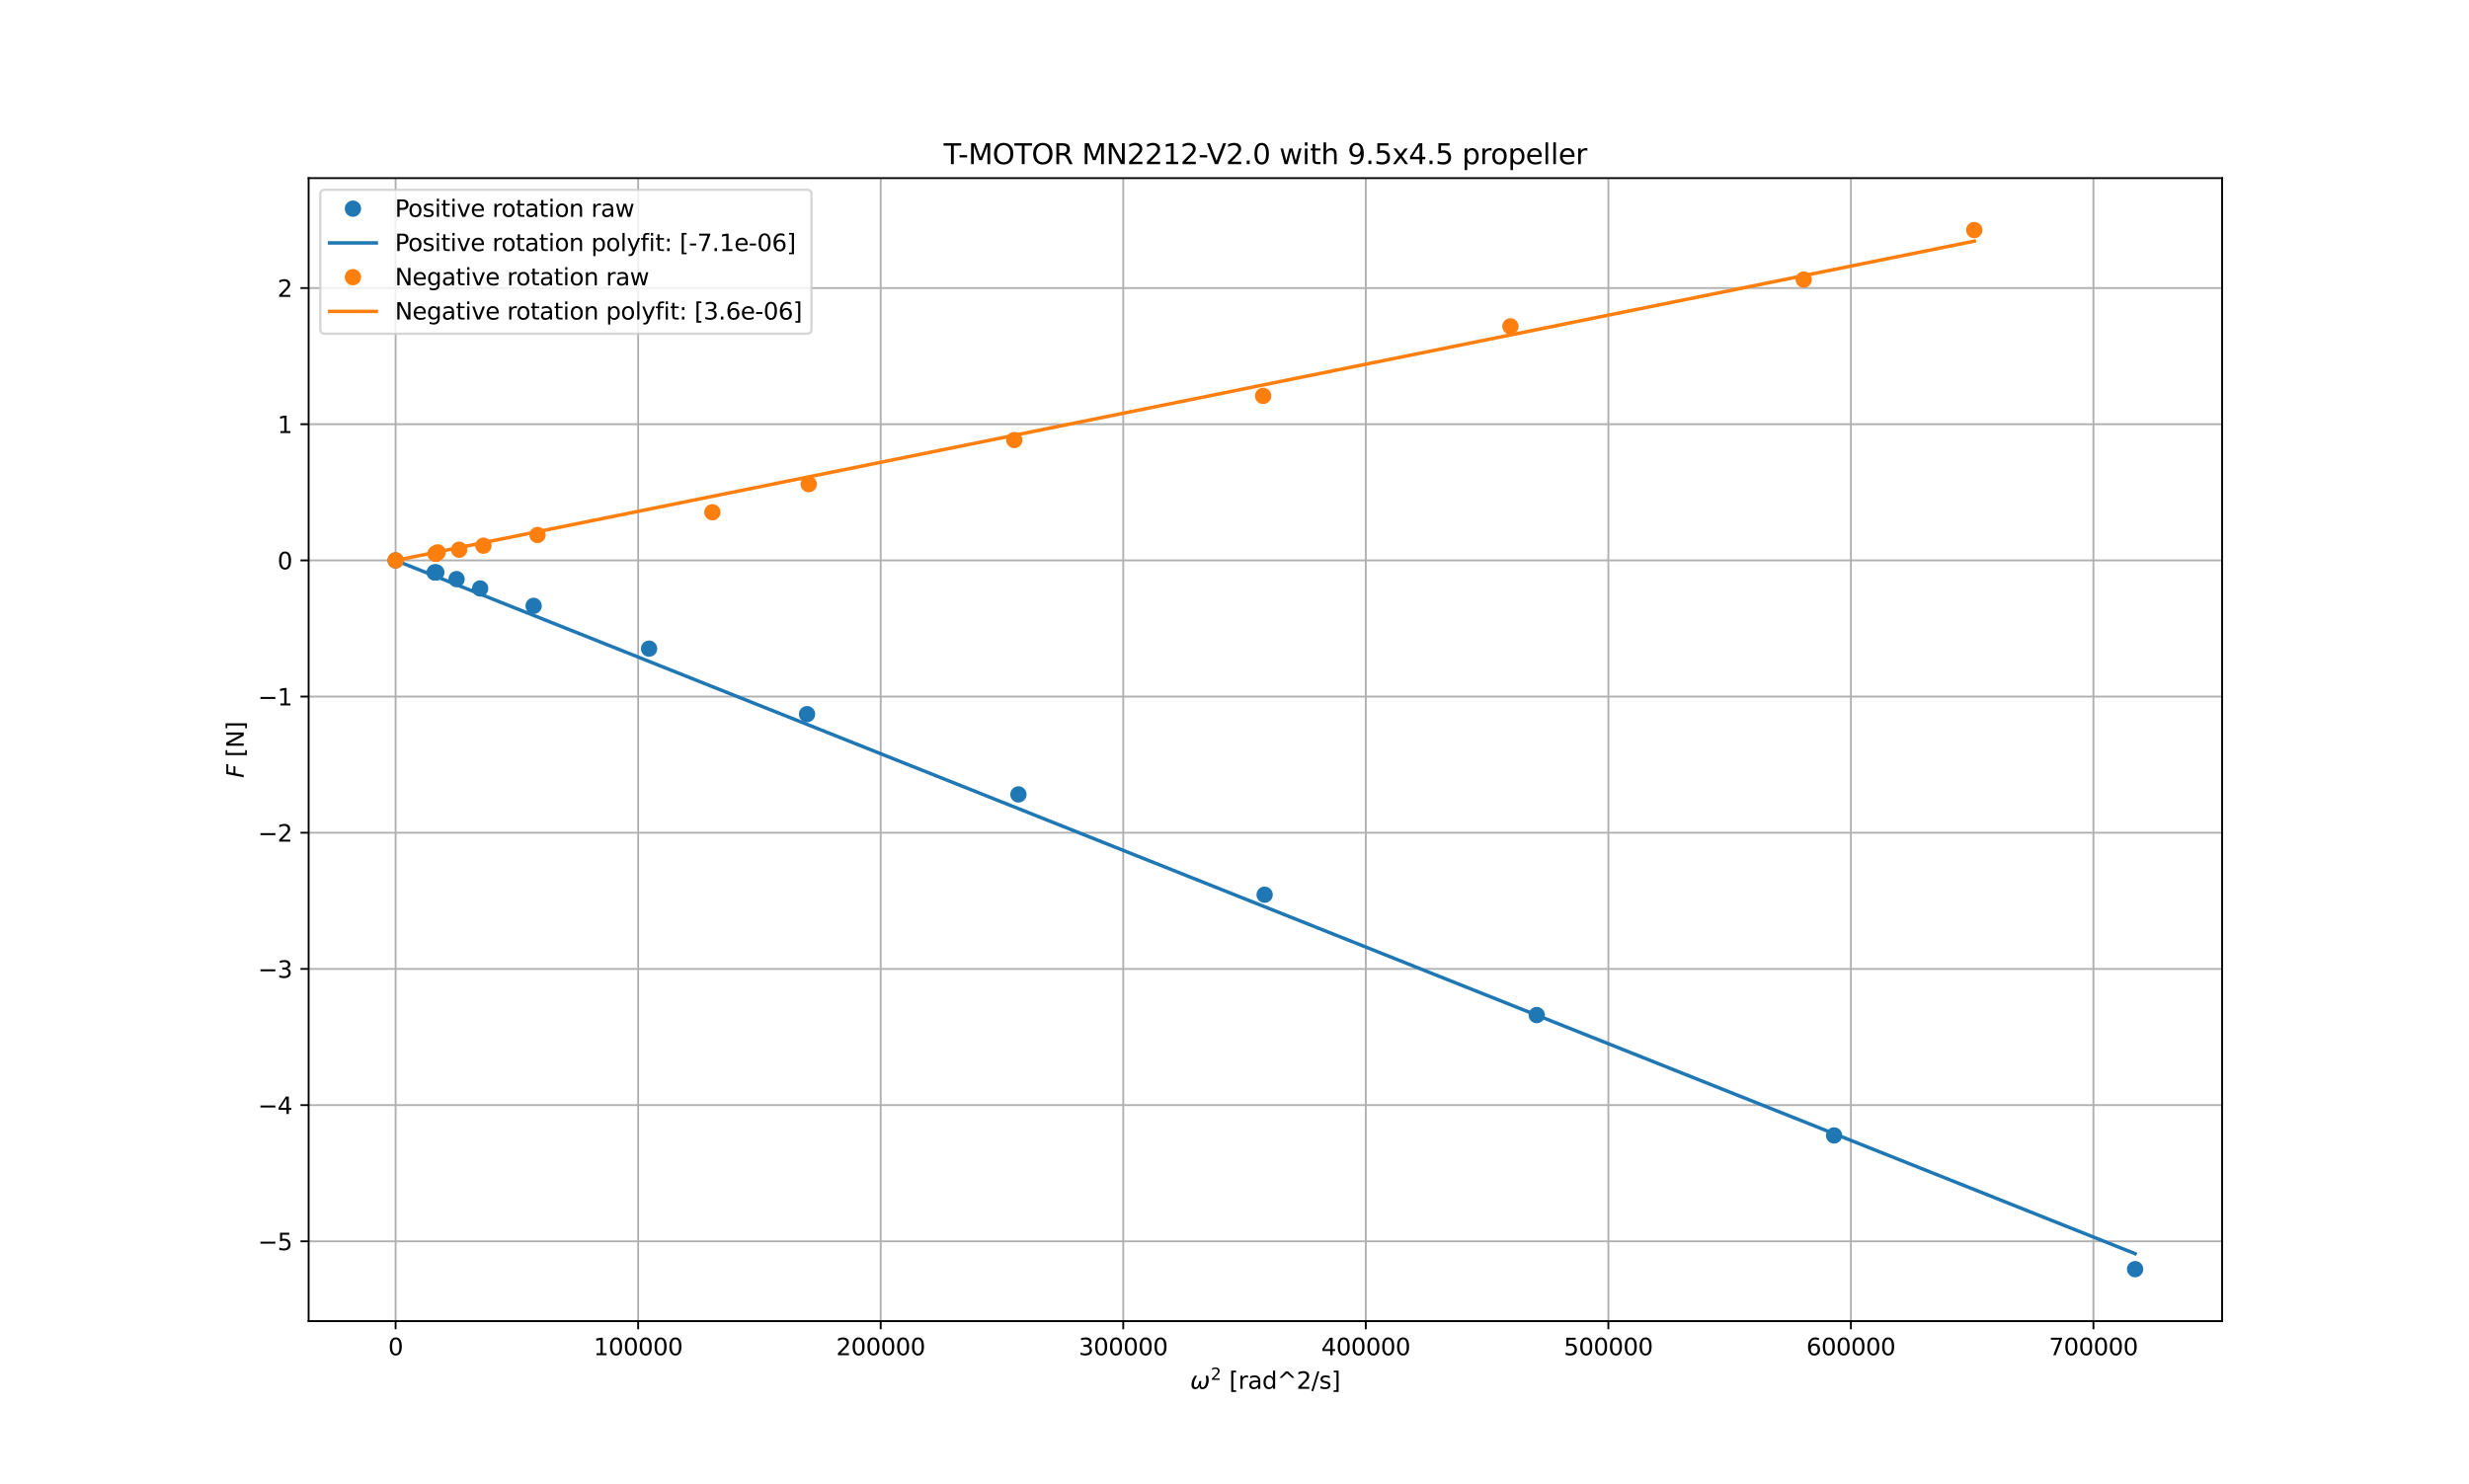 <?xml version="1.0" encoding="utf-8" standalone="no"?>
<!DOCTYPE svg PUBLIC "-//W3C//DTD SVG 1.1//EN"
  "http://www.w3.org/Graphics/SVG/1.1/DTD/svg11.dtd">
<svg xmlns:xlink="http://www.w3.org/1999/xlink" width="1058.4pt" height="636.48pt" viewBox="0 0 1058.4 636.48" xmlns="http://www.w3.org/2000/svg" version="1.1">
 <defs>
  <style type="text/css">*{stroke-linejoin: round; stroke-linecap: butt}</style>
 </defs>
 <g id="figure_1">
  <g id="patch_1">
   <path d="M 0 636.48 
L 1058.4 636.48 
L 1058.4 0 
L 0 0 
z
" style="fill: #ffffff"/>
  </g>
  <g id="axes_1">
   <g id="patch_2">
    <path d="M 132.3 566.467 
L 952.56 566.467 
L 952.56 76.378 
L 132.3 76.378 
z
" style="fill: #ffffff"/>
   </g>
   <g id="matplotlib.axis_1">
    <g id="xtick_1">
     <g id="line2d_1">
      <path d="M 169.585 566.467 
L 169.585 76.378 
" clip-path="url(#pbe8dd5d0fa)" style="fill: none; stroke: #b0b0b0; stroke-width: 0.8; stroke-linecap: square"/>
     </g>
     <g id="line2d_2">
      <defs>
       <path id="mb6adfd206c" d="M 0 0 
L 0 3.5 
" style="stroke: #000000; stroke-width: 0.8"/>
      </defs>
      <g>
       <use xlink:href="#mb6adfd206c" x="169.585" y="566.467" style="stroke: #000000; stroke-width: 0.8"/>
      </g>
     </g>
     <g id="text_1">
      <!-- 0 -->
      <g transform="translate(166.403 581.066) scale(0.1 -0.1)">
       <defs>
        <path id="DejaVuSans-30" d="M 2034 4250 
Q 1547 4250 1301 3770 
Q 1056 3291 1056 2328 
Q 1056 1369 1301 889 
Q 1547 409 2034 409 
Q 2525 409 2770 889 
Q 3016 1369 3016 2328 
Q 3016 3291 2770 3770 
Q 2525 4250 2034 4250 
z
M 2034 4750 
Q 2819 4750 3233 4129 
Q 3647 3509 3647 2328 
Q 3647 1150 3233 529 
Q 2819 -91 2034 -91 
Q 1250 -91 836 529 
Q 422 1150 422 2328 
Q 422 3509 836 4129 
Q 1250 4750 2034 4750 
z
" transform="scale(0.016)"/>
       </defs>
       <use xlink:href="#DejaVuSans-30"/>
      </g>
     </g>
    </g>
    <g id="xtick_2">
     <g id="line2d_3">
      <path d="M 273.559 566.467 
L 273.559 76.378 
" clip-path="url(#pbe8dd5d0fa)" style="fill: none; stroke: #b0b0b0; stroke-width: 0.8; stroke-linecap: square"/>
     </g>
     <g id="line2d_4">
      <g>
       <use xlink:href="#mb6adfd206c" x="273.559" y="566.467" style="stroke: #000000; stroke-width: 0.8"/>
      </g>
     </g>
     <g id="text_2">
      <!-- 100000 -->
      <g transform="translate(254.472 581.066) scale(0.1 -0.1)">
       <defs>
        <path id="DejaVuSans-31" d="M 794 531 
L 1825 531 
L 1825 4091 
L 703 3866 
L 703 4441 
L 1819 4666 
L 2450 4666 
L 2450 531 
L 3481 531 
L 3481 0 
L 794 0 
L 794 531 
z
" transform="scale(0.016)"/>
       </defs>
       <use xlink:href="#DejaVuSans-31"/>
       <use xlink:href="#DejaVuSans-30" x="63.623"/>
       <use xlink:href="#DejaVuSans-30" x="127.246"/>
       <use xlink:href="#DejaVuSans-30" x="190.869"/>
       <use xlink:href="#DejaVuSans-30" x="254.492"/>
       <use xlink:href="#DejaVuSans-30" x="318.115"/>
      </g>
     </g>
    </g>
    <g id="xtick_3">
     <g id="line2d_5">
      <path d="M 377.533 566.467 
L 377.533 76.378 
" clip-path="url(#pbe8dd5d0fa)" style="fill: none; stroke: #b0b0b0; stroke-width: 0.8; stroke-linecap: square"/>
     </g>
     <g id="line2d_6">
      <g>
       <use xlink:href="#mb6adfd206c" x="377.533" y="566.467" style="stroke: #000000; stroke-width: 0.8"/>
      </g>
     </g>
     <g id="text_3">
      <!-- 200000 -->
      <g transform="translate(358.446 581.066) scale(0.1 -0.1)">
       <defs>
        <path id="DejaVuSans-32" d="M 1228 531 
L 3431 531 
L 3431 0 
L 469 0 
L 469 531 
Q 828 903 1448 1529 
Q 2069 2156 2228 2338 
Q 2531 2678 2651 2914 
Q 2772 3150 2772 3378 
Q 2772 3750 2511 3984 
Q 2250 4219 1831 4219 
Q 1534 4219 1204 4116 
Q 875 4013 500 3803 
L 500 4441 
Q 881 4594 1212 4672 
Q 1544 4750 1819 4750 
Q 2544 4750 2975 4387 
Q 3406 4025 3406 3419 
Q 3406 3131 3298 2873 
Q 3191 2616 2906 2266 
Q 2828 2175 2409 1742 
Q 1991 1309 1228 531 
z
" transform="scale(0.016)"/>
       </defs>
       <use xlink:href="#DejaVuSans-32"/>
       <use xlink:href="#DejaVuSans-30" x="63.623"/>
       <use xlink:href="#DejaVuSans-30" x="127.246"/>
       <use xlink:href="#DejaVuSans-30" x="190.869"/>
       <use xlink:href="#DejaVuSans-30" x="254.492"/>
       <use xlink:href="#DejaVuSans-30" x="318.115"/>
      </g>
     </g>
    </g>
    <g id="xtick_4">
     <g id="line2d_7">
      <path d="M 481.508 566.467 
L 481.508 76.378 
" clip-path="url(#pbe8dd5d0fa)" style="fill: none; stroke: #b0b0b0; stroke-width: 0.8; stroke-linecap: square"/>
     </g>
     <g id="line2d_8">
      <g>
       <use xlink:href="#mb6adfd206c" x="481.508" y="566.467" style="stroke: #000000; stroke-width: 0.8"/>
      </g>
     </g>
     <g id="text_4">
      <!-- 300000 -->
      <g transform="translate(462.42 581.066) scale(0.1 -0.1)">
       <defs>
        <path id="DejaVuSans-33" d="M 2597 2516 
Q 3050 2419 3304 2112 
Q 3559 1806 3559 1356 
Q 3559 666 3084 287 
Q 2609 -91 1734 -91 
Q 1441 -91 1130 -33 
Q 819 25 488 141 
L 488 750 
Q 750 597 1062 519 
Q 1375 441 1716 441 
Q 2309 441 2620 675 
Q 2931 909 2931 1356 
Q 2931 1769 2642 2001 
Q 2353 2234 1838 2234 
L 1294 2234 
L 1294 2753 
L 1863 2753 
Q 2328 2753 2575 2939 
Q 2822 3125 2822 3475 
Q 2822 3834 2567 4026 
Q 2313 4219 1838 4219 
Q 1578 4219 1281 4162 
Q 984 4106 628 3988 
L 628 4550 
Q 988 4650 1302 4700 
Q 1616 4750 1894 4750 
Q 2613 4750 3031 4423 
Q 3450 4097 3450 3541 
Q 3450 3153 3228 2886 
Q 3006 2619 2597 2516 
z
" transform="scale(0.016)"/>
       </defs>
       <use xlink:href="#DejaVuSans-33"/>
       <use xlink:href="#DejaVuSans-30" x="63.623"/>
       <use xlink:href="#DejaVuSans-30" x="127.246"/>
       <use xlink:href="#DejaVuSans-30" x="190.869"/>
       <use xlink:href="#DejaVuSans-30" x="254.492"/>
       <use xlink:href="#DejaVuSans-30" x="318.115"/>
      </g>
     </g>
    </g>
    <g id="xtick_5">
     <g id="line2d_9">
      <path d="M 585.482 566.467 
L 585.482 76.378 
" clip-path="url(#pbe8dd5d0fa)" style="fill: none; stroke: #b0b0b0; stroke-width: 0.8; stroke-linecap: square"/>
     </g>
     <g id="line2d_10">
      <g>
       <use xlink:href="#mb6adfd206c" x="585.482" y="566.467" style="stroke: #000000; stroke-width: 0.8"/>
      </g>
     </g>
     <g id="text_5">
      <!-- 400000 -->
      <g transform="translate(566.395 581.066) scale(0.1 -0.1)">
       <defs>
        <path id="DejaVuSans-34" d="M 2419 4116 
L 825 1625 
L 2419 1625 
L 2419 4116 
z
M 2253 4666 
L 3047 4666 
L 3047 1625 
L 3713 1625 
L 3713 1100 
L 3047 1100 
L 3047 0 
L 2419 0 
L 2419 1100 
L 313 1100 
L 313 1709 
L 2253 4666 
z
" transform="scale(0.016)"/>
       </defs>
       <use xlink:href="#DejaVuSans-34"/>
       <use xlink:href="#DejaVuSans-30" x="63.623"/>
       <use xlink:href="#DejaVuSans-30" x="127.246"/>
       <use xlink:href="#DejaVuSans-30" x="190.869"/>
       <use xlink:href="#DejaVuSans-30" x="254.492"/>
       <use xlink:href="#DejaVuSans-30" x="318.115"/>
      </g>
     </g>
    </g>
    <g id="xtick_6">
     <g id="line2d_11">
      <path d="M 689.457 566.467 
L 689.457 76.378 
" clip-path="url(#pbe8dd5d0fa)" style="fill: none; stroke: #b0b0b0; stroke-width: 0.8; stroke-linecap: square"/>
     </g>
     <g id="line2d_12">
      <g>
       <use xlink:href="#mb6adfd206c" x="689.457" y="566.467" style="stroke: #000000; stroke-width: 0.8"/>
      </g>
     </g>
     <g id="text_6">
      <!-- 500000 -->
      <g transform="translate(670.369 581.066) scale(0.1 -0.1)">
       <defs>
        <path id="DejaVuSans-35" d="M 691 4666 
L 3169 4666 
L 3169 4134 
L 1269 4134 
L 1269 2991 
Q 1406 3038 1543 3061 
Q 1681 3084 1819 3084 
Q 2600 3084 3056 2656 
Q 3513 2228 3513 1497 
Q 3513 744 3044 326 
Q 2575 -91 1722 -91 
Q 1428 -91 1123 -41 
Q 819 9 494 109 
L 494 744 
Q 775 591 1075 516 
Q 1375 441 1709 441 
Q 2250 441 2565 725 
Q 2881 1009 2881 1497 
Q 2881 1984 2565 2268 
Q 2250 2553 1709 2553 
Q 1456 2553 1204 2497 
Q 953 2441 691 2322 
L 691 4666 
z
" transform="scale(0.016)"/>
       </defs>
       <use xlink:href="#DejaVuSans-35"/>
       <use xlink:href="#DejaVuSans-30" x="63.623"/>
       <use xlink:href="#DejaVuSans-30" x="127.246"/>
       <use xlink:href="#DejaVuSans-30" x="190.869"/>
       <use xlink:href="#DejaVuSans-30" x="254.492"/>
       <use xlink:href="#DejaVuSans-30" x="318.115"/>
      </g>
     </g>
    </g>
    <g id="xtick_7">
     <g id="line2d_13">
      <path d="M 793.431 566.467 
L 793.431 76.378 
" clip-path="url(#pbe8dd5d0fa)" style="fill: none; stroke: #b0b0b0; stroke-width: 0.8; stroke-linecap: square"/>
     </g>
     <g id="line2d_14">
      <g>
       <use xlink:href="#mb6adfd206c" x="793.431" y="566.467" style="stroke: #000000; stroke-width: 0.8"/>
      </g>
     </g>
     <g id="text_7">
      <!-- 600000 -->
      <g transform="translate(774.344 581.066) scale(0.1 -0.1)">
       <defs>
        <path id="DejaVuSans-36" d="M 2113 2584 
Q 1688 2584 1439 2293 
Q 1191 2003 1191 1497 
Q 1191 994 1439 701 
Q 1688 409 2113 409 
Q 2538 409 2786 701 
Q 3034 994 3034 1497 
Q 3034 2003 2786 2293 
Q 2538 2584 2113 2584 
z
M 3366 4563 
L 3366 3988 
Q 3128 4100 2886 4159 
Q 2644 4219 2406 4219 
Q 1781 4219 1451 3797 
Q 1122 3375 1075 2522 
Q 1259 2794 1537 2939 
Q 1816 3084 2150 3084 
Q 2853 3084 3261 2657 
Q 3669 2231 3669 1497 
Q 3669 778 3244 343 
Q 2819 -91 2113 -91 
Q 1303 -91 875 529 
Q 447 1150 447 2328 
Q 447 3434 972 4092 
Q 1497 4750 2381 4750 
Q 2619 4750 2861 4703 
Q 3103 4656 3366 4563 
z
" transform="scale(0.016)"/>
       </defs>
       <use xlink:href="#DejaVuSans-36"/>
       <use xlink:href="#DejaVuSans-30" x="63.623"/>
       <use xlink:href="#DejaVuSans-30" x="127.246"/>
       <use xlink:href="#DejaVuSans-30" x="190.869"/>
       <use xlink:href="#DejaVuSans-30" x="254.492"/>
       <use xlink:href="#DejaVuSans-30" x="318.115"/>
      </g>
     </g>
    </g>
    <g id="xtick_8">
     <g id="line2d_15">
      <path d="M 897.406 566.467 
L 897.406 76.378 
" clip-path="url(#pbe8dd5d0fa)" style="fill: none; stroke: #b0b0b0; stroke-width: 0.8; stroke-linecap: square"/>
     </g>
     <g id="line2d_16">
      <g>
       <use xlink:href="#mb6adfd206c" x="897.406" y="566.467" style="stroke: #000000; stroke-width: 0.8"/>
      </g>
     </g>
     <g id="text_8">
      <!-- 700000 -->
      <g transform="translate(878.318 581.066) scale(0.1 -0.1)">
       <defs>
        <path id="DejaVuSans-37" d="M 525 4666 
L 3525 4666 
L 3525 4397 
L 1831 0 
L 1172 0 
L 2766 4134 
L 525 4134 
L 525 4666 
z
" transform="scale(0.016)"/>
       </defs>
       <use xlink:href="#DejaVuSans-37"/>
       <use xlink:href="#DejaVuSans-30" x="63.623"/>
       <use xlink:href="#DejaVuSans-30" x="127.246"/>
       <use xlink:href="#DejaVuSans-30" x="190.869"/>
       <use xlink:href="#DejaVuSans-30" x="254.492"/>
       <use xlink:href="#DejaVuSans-30" x="318.115"/>
      </g>
     </g>
    </g>
    <g id="text_9">
     <!-- $\omega^2$ [rad^2/s] -->
     <g transform="translate(510.18 595.566) scale(0.1 -0.1)">
      <defs>
       <path id="DejaVuSans-Oblique-3c9" d="M 1369 -91 
Q 72 -91 434 1766 
Q 575 2500 1256 3500 
L 1875 3500 
Q 1231 2500 1088 1750 
Q 819 397 1519 397 
Q 2166 397 2478 2078 
L 3009 2078 
Q 2669 388 3316 397 
Q 4013 403 4275 1750 
Q 4419 2500 4169 3500 
L 4788 3500 
Q 5075 2500 4934 1766 
Q 4578 -94 3278 -91 
Q 2428 -88 2503 844 
Q 2194 -91 1369 -91 
z
" transform="scale(0.016)"/>
       <path id="DejaVuSans-20" transform="scale(0.016)"/>
       <path id="DejaVuSans-5b" d="M 550 4863 
L 1875 4863 
L 1875 4416 
L 1125 4416 
L 1125 -397 
L 1875 -397 
L 1875 -844 
L 550 -844 
L 550 4863 
z
" transform="scale(0.016)"/>
       <path id="DejaVuSans-72" d="M 2631 2963 
Q 2534 3019 2420 3045 
Q 2306 3072 2169 3072 
Q 1681 3072 1420 2755 
Q 1159 2438 1159 1844 
L 1159 0 
L 581 0 
L 581 3500 
L 1159 3500 
L 1159 2956 
Q 1341 3275 1631 3429 
Q 1922 3584 2338 3584 
Q 2397 3584 2469 3576 
Q 2541 3569 2628 3553 
L 2631 2963 
z
" transform="scale(0.016)"/>
       <path id="DejaVuSans-61" d="M 2194 1759 
Q 1497 1759 1228 1600 
Q 959 1441 959 1056 
Q 959 750 1161 570 
Q 1363 391 1709 391 
Q 2188 391 2477 730 
Q 2766 1069 2766 1631 
L 2766 1759 
L 2194 1759 
z
M 3341 1997 
L 3341 0 
L 2766 0 
L 2766 531 
Q 2569 213 2275 61 
Q 1981 -91 1556 -91 
Q 1019 -91 701 211 
Q 384 513 384 1019 
Q 384 1609 779 1909 
Q 1175 2209 1959 2209 
L 2766 2209 
L 2766 2266 
Q 2766 2663 2505 2880 
Q 2244 3097 1772 3097 
Q 1472 3097 1187 3025 
Q 903 2953 641 2809 
L 641 3341 
Q 956 3463 1253 3523 
Q 1550 3584 1831 3584 
Q 2591 3584 2966 3190 
Q 3341 2797 3341 1997 
z
" transform="scale(0.016)"/>
       <path id="DejaVuSans-64" d="M 2906 2969 
L 2906 4863 
L 3481 4863 
L 3481 0 
L 2906 0 
L 2906 525 
Q 2725 213 2448 61 
Q 2172 -91 1784 -91 
Q 1150 -91 751 415 
Q 353 922 353 1747 
Q 353 2572 751 3078 
Q 1150 3584 1784 3584 
Q 2172 3584 2448 3432 
Q 2725 3281 2906 2969 
z
M 947 1747 
Q 947 1113 1208 752 
Q 1469 391 1925 391 
Q 2381 391 2643 752 
Q 2906 1113 2906 1747 
Q 2906 2381 2643 2742 
Q 2381 3103 1925 3103 
Q 1469 3103 1208 2742 
Q 947 2381 947 1747 
z
" transform="scale(0.016)"/>
       <path id="DejaVuSans-5e" d="M 2988 4666 
L 4684 2925 
L 4056 2925 
L 2681 4159 
L 1306 2925 
L 678 2925 
L 2375 4666 
L 2988 4666 
z
" transform="scale(0.016)"/>
       <path id="DejaVuSans-2f" d="M 1625 4666 
L 2156 4666 
L 531 -594 
L 0 -594 
L 1625 4666 
z
" transform="scale(0.016)"/>
       <path id="DejaVuSans-73" d="M 2834 3397 
L 2834 2853 
Q 2591 2978 2328 3040 
Q 2066 3103 1784 3103 
Q 1356 3103 1142 2972 
Q 928 2841 928 2578 
Q 928 2378 1081 2264 
Q 1234 2150 1697 2047 
L 1894 2003 
Q 2506 1872 2764 1633 
Q 3022 1394 3022 966 
Q 3022 478 2636 193 
Q 2250 -91 1575 -91 
Q 1294 -91 989 -36 
Q 684 19 347 128 
L 347 722 
Q 666 556 975 473 
Q 1284 391 1588 391 
Q 1994 391 2212 530 
Q 2431 669 2431 922 
Q 2431 1156 2273 1281 
Q 2116 1406 1581 1522 
L 1381 1569 
Q 847 1681 609 1914 
Q 372 2147 372 2553 
Q 372 3047 722 3315 
Q 1072 3584 1716 3584 
Q 2034 3584 2315 3537 
Q 2597 3491 2834 3397 
z
" transform="scale(0.016)"/>
       <path id="DejaVuSans-5d" d="M 1947 4863 
L 1947 -844 
L 622 -844 
L 622 -397 
L 1369 -397 
L 1369 4416 
L 622 4416 
L 622 4863 
L 1947 4863 
z
" transform="scale(0.016)"/>
      </defs>
      <use xlink:href="#DejaVuSans-Oblique-3c9" transform="translate(0 0.766)"/>
      <use xlink:href="#DejaVuSans-32" transform="translate(88.206 39.047) scale(0.7)"/>
      <use xlink:href="#DejaVuSans-20" transform="translate(135.477 0.766)"/>
      <use xlink:href="#DejaVuSans-5b" transform="translate(167.264 0.766)"/>
      <use xlink:href="#DejaVuSans-72" transform="translate(206.278 0.766)"/>
      <use xlink:href="#DejaVuSans-61" transform="translate(247.391 0.766)"/>
      <use xlink:href="#DejaVuSans-64" transform="translate(308.67 0.766)"/>
      <use xlink:href="#DejaVuSans-5e" transform="translate(372.147 0.766)"/>
      <use xlink:href="#DejaVuSans-32" transform="translate(455.936 0.766)"/>
      <use xlink:href="#DejaVuSans-2f" transform="translate(519.559 0.766)"/>
      <use xlink:href="#DejaVuSans-73" transform="translate(553.25 0.766)"/>
      <use xlink:href="#DejaVuSans-5d" transform="translate(605.35 0.766)"/>
     </g>
    </g>
   </g>
   <g id="matplotlib.axis_2">
    <g id="ytick_1">
     <g id="line2d_17">
      <path d="M 132.3 532.243 
L 952.56 532.243 
" clip-path="url(#pbe8dd5d0fa)" style="fill: none; stroke: #b0b0b0; stroke-width: 0.8; stroke-linecap: square"/>
     </g>
     <g id="line2d_18">
      <defs>
       <path id="mfa6f797fb3" d="M 0 0 
L -3.5 0 
" style="stroke: #000000; stroke-width: 0.8"/>
      </defs>
      <g>
       <use xlink:href="#mfa6f797fb3" x="132.3" y="532.243" style="stroke: #000000; stroke-width: 0.8"/>
      </g>
     </g>
     <g id="text_10">
      <!-- −5 -->
      <g transform="translate(110.558 536.043) scale(0.1 -0.1)">
       <defs>
        <path id="DejaVuSans-2212" d="M 678 2272 
L 4684 2272 
L 4684 1741 
L 678 1741 
L 678 2272 
z
" transform="scale(0.016)"/>
       </defs>
       <use xlink:href="#DejaVuSans-2212"/>
       <use xlink:href="#DejaVuSans-35" x="83.789"/>
      </g>
     </g>
    </g>
    <g id="ytick_2">
     <g id="line2d_19">
      <path d="M 132.3 473.852 
L 952.56 473.852 
" clip-path="url(#pbe8dd5d0fa)" style="fill: none; stroke: #b0b0b0; stroke-width: 0.8; stroke-linecap: square"/>
     </g>
     <g id="line2d_20">
      <g>
       <use xlink:href="#mfa6f797fb3" x="132.3" y="473.852" style="stroke: #000000; stroke-width: 0.8"/>
      </g>
     </g>
     <g id="text_11">
      <!-- −4 -->
      <g transform="translate(110.558 477.651) scale(0.1 -0.1)">
       <use xlink:href="#DejaVuSans-2212"/>
       <use xlink:href="#DejaVuSans-34" x="83.789"/>
      </g>
     </g>
    </g>
    <g id="ytick_3">
     <g id="line2d_21">
      <path d="M 132.3 415.46 
L 952.56 415.46 
" clip-path="url(#pbe8dd5d0fa)" style="fill: none; stroke: #b0b0b0; stroke-width: 0.8; stroke-linecap: square"/>
     </g>
     <g id="line2d_22">
      <g>
       <use xlink:href="#mfa6f797fb3" x="132.3" y="415.46" style="stroke: #000000; stroke-width: 0.8"/>
      </g>
     </g>
     <g id="text_12">
      <!-- −3 -->
      <g transform="translate(110.558 419.26) scale(0.1 -0.1)">
       <use xlink:href="#DejaVuSans-2212"/>
       <use xlink:href="#DejaVuSans-33" x="83.789"/>
      </g>
     </g>
    </g>
    <g id="ytick_4">
     <g id="line2d_23">
      <path d="M 132.3 357.069 
L 952.56 357.069 
" clip-path="url(#pbe8dd5d0fa)" style="fill: none; stroke: #b0b0b0; stroke-width: 0.8; stroke-linecap: square"/>
     </g>
     <g id="line2d_24">
      <g>
       <use xlink:href="#mfa6f797fb3" x="132.3" y="357.069" style="stroke: #000000; stroke-width: 0.8"/>
      </g>
     </g>
     <g id="text_13">
      <!-- −2 -->
      <g transform="translate(110.558 360.868) scale(0.1 -0.1)">
       <use xlink:href="#DejaVuSans-2212"/>
       <use xlink:href="#DejaVuSans-32" x="83.789"/>
      </g>
     </g>
    </g>
    <g id="ytick_5">
     <g id="line2d_25">
      <path d="M 132.3 298.677 
L 952.56 298.677 
" clip-path="url(#pbe8dd5d0fa)" style="fill: none; stroke: #b0b0b0; stroke-width: 0.8; stroke-linecap: square"/>
     </g>
     <g id="line2d_26">
      <g>
       <use xlink:href="#mfa6f797fb3" x="132.3" y="298.677" style="stroke: #000000; stroke-width: 0.8"/>
      </g>
     </g>
     <g id="text_14">
      <!-- −1 -->
      <g transform="translate(110.558 302.476) scale(0.1 -0.1)">
       <use xlink:href="#DejaVuSans-2212"/>
       <use xlink:href="#DejaVuSans-31" x="83.789"/>
      </g>
     </g>
    </g>
    <g id="ytick_6">
     <g id="line2d_27">
      <path d="M 132.3 240.286 
L 952.56 240.286 
" clip-path="url(#pbe8dd5d0fa)" style="fill: none; stroke: #b0b0b0; stroke-width: 0.8; stroke-linecap: square"/>
     </g>
     <g id="line2d_28">
      <g>
       <use xlink:href="#mfa6f797fb3" x="132.3" y="240.286" style="stroke: #000000; stroke-width: 0.8"/>
      </g>
     </g>
     <g id="text_15">
      <!-- 0 -->
      <g transform="translate(118.938 244.085) scale(0.1 -0.1)">
       <use xlink:href="#DejaVuSans-30"/>
      </g>
     </g>
    </g>
    <g id="ytick_7">
     <g id="line2d_29">
      <path d="M 132.3 181.894 
L 952.56 181.894 
" clip-path="url(#pbe8dd5d0fa)" style="fill: none; stroke: #b0b0b0; stroke-width: 0.8; stroke-linecap: square"/>
     </g>
     <g id="line2d_30">
      <g>
       <use xlink:href="#mfa6f797fb3" x="132.3" y="181.894" style="stroke: #000000; stroke-width: 0.8"/>
      </g>
     </g>
     <g id="text_16">
      <!-- 1 -->
      <g transform="translate(118.938 185.693) scale(0.1 -0.1)">
       <use xlink:href="#DejaVuSans-31"/>
      </g>
     </g>
    </g>
    <g id="ytick_8">
     <g id="line2d_31">
      <path d="M 132.3 123.502 
L 952.56 123.502 
" clip-path="url(#pbe8dd5d0fa)" style="fill: none; stroke: #b0b0b0; stroke-width: 0.8; stroke-linecap: square"/>
     </g>
     <g id="line2d_32">
      <g>
       <use xlink:href="#mfa6f797fb3" x="132.3" y="123.502" style="stroke: #000000; stroke-width: 0.8"/>
      </g>
     </g>
     <g id="text_17">
      <!-- 2 -->
      <g transform="translate(118.938 127.302) scale(0.1 -0.1)">
       <use xlink:href="#DejaVuSans-32"/>
      </g>
     </g>
    </g>
    <g id="text_18">
     <!-- $F$ [N] -->
     <g transform="translate(104.478 333.572) rotate(-90) scale(0.1 -0.1)">
      <defs>
       <path id="DejaVuSans-Oblique-46" d="M 1081 4666 
L 3756 4666 
L 3653 4134 
L 1606 4134 
L 1338 2759 
L 3188 2759 
L 3084 2228 
L 1234 2228 
L 800 0 
L 172 0 
L 1081 4666 
z
" transform="scale(0.016)"/>
       <path id="DejaVuSans-4e" d="M 628 4666 
L 1478 4666 
L 3547 763 
L 3547 4666 
L 4159 4666 
L 4159 0 
L 3309 0 
L 1241 3903 
L 1241 0 
L 628 0 
L 628 4666 
z
" transform="scale(0.016)"/>
      </defs>
      <use xlink:href="#DejaVuSans-Oblique-46" transform="translate(0 0.016)"/>
      <use xlink:href="#DejaVuSans-20" transform="translate(57.52 0.016)"/>
      <use xlink:href="#DejaVuSans-5b" transform="translate(89.307 0.016)"/>
      <use xlink:href="#DejaVuSans-4e" transform="translate(128.32 0.016)"/>
      <use xlink:href="#DejaVuSans-5d" transform="translate(203.125 0.016)"/>
     </g>
    </g>
   </g>
   <g id="line2d_33">
    <defs>
     <path id="m873888115c" d="M 0 3 
C 0.796 3 1.559 2.684 2.121 2.121 
C 2.684 1.559 3 0.796 3 0 
C 3 -0.796 2.684 -1.559 2.121 -2.121 
C 1.559 -2.684 0.796 -3 0 -3 
C -0.796 -3 -1.559 -2.684 -2.121 -2.121 
C -2.684 -1.559 -3 -0.796 -3 0 
C -3 0.796 -2.684 1.559 -2.121 2.121 
C -1.559 2.684 -0.796 3 0 3 
z
" style="stroke: #1f77b4"/>
    </defs>
    <g clip-path="url(#pbe8dd5d0fa)">
     <use xlink:href="#m873888115c" x="169.585" y="240.286" style="fill: #1f77b4; stroke: #1f77b4"/>
     <use xlink:href="#m873888115c" x="186.361" y="245.446" style="fill: #1f77b4; stroke: #1f77b4"/>
     <use xlink:href="#m873888115c" x="186.5" y="245.446" style="fill: #1f77b4; stroke: #1f77b4"/>
     <use xlink:href="#m873888115c" x="187.032" y="245.446" style="fill: #1f77b4; stroke: #1f77b4"/>
     <use xlink:href="#m873888115c" x="195.72" y="248.313" style="fill: #1f77b4; stroke: #1f77b4"/>
     <use xlink:href="#m873888115c" x="205.833" y="252.327" style="fill: #1f77b4; stroke: #1f77b4"/>
     <use xlink:href="#m873888115c" x="228.753" y="259.781" style="fill: #1f77b4; stroke: #1f77b4"/>
     <use xlink:href="#m873888115c" x="278.241" y="278.13" style="fill: #1f77b4; stroke: #1f77b4"/>
     <use xlink:href="#m873888115c" x="345.957" y="306.227" style="fill: #1f77b4; stroke: #1f77b4"/>
     <use xlink:href="#m873888115c" x="436.575" y="340.631" style="fill: #1f77b4; stroke: #1f77b4"/>
     <use xlink:href="#m873888115c" x="542.121" y="383.637" style="fill: #1f77b4; stroke: #1f77b4"/>
     <use xlink:href="#m873888115c" x="658.762" y="435.243" style="fill: #1f77b4; stroke: #1f77b4"/>
     <use xlink:href="#m873888115c" x="786.224" y="486.85" style="fill: #1f77b4; stroke: #1f77b4"/>
     <use xlink:href="#m873888115c" x="915.275" y="544.19" style="fill: #1f77b4; stroke: #1f77b4"/>
    </g>
   </g>
   <g id="line2d_34">
    <path d="M 169.585 240.286 
L 177.117 243.288 
L 184.649 246.291 
L 192.181 249.294 
L 199.713 252.296 
L 207.246 255.299 
L 214.778 258.302 
L 222.31 261.304 
L 229.842 264.307 
L 237.375 267.31 
L 244.907 270.312 
L 252.439 273.315 
L 259.971 276.318 
L 267.504 279.32 
L 275.036 282.323 
L 282.568 285.326 
L 290.1 288.328 
L 297.632 291.331 
L 305.165 294.334 
L 312.697 297.336 
L 320.229 300.339 
L 327.761 303.342 
L 335.294 306.344 
L 342.826 309.347 
L 350.358 312.35 
L 357.89 315.352 
L 365.423 318.355 
L 372.955 321.358 
L 380.487 324.36 
L 388.019 327.363 
L 395.551 330.366 
L 403.084 333.368 
L 410.616 336.371 
L 418.148 339.374 
L 425.68 342.376 
L 433.213 345.379 
L 440.745 348.382 
L 448.277 351.384 
L 455.809 354.387 
L 463.342 357.39 
L 470.874 360.392 
L 478.406 363.395 
L 485.938 366.398 
L 493.47 369.4 
L 501.003 372.403 
L 508.535 375.406 
L 516.067 378.408 
L 523.599 381.411 
L 531.132 384.414 
L 538.664 387.416 
L 546.196 390.419 
L 553.728 393.422 
L 561.261 396.424 
L 568.793 399.427 
L 576.325 402.43 
L 583.857 405.432 
L 591.39 408.435 
L 598.922 411.438 
L 606.454 414.44 
L 613.986 417.443 
L 621.518 420.446 
L 629.051 423.448 
L 636.583 426.451 
L 644.115 429.454 
L 651.647 432.456 
L 659.18 435.459 
L 666.712 438.462 
L 674.244 441.465 
L 681.776 444.467 
L 689.309 447.47 
L 696.841 450.473 
L 704.373 453.475 
L 711.905 456.478 
L 719.437 459.481 
L 726.97 462.483 
L 734.502 465.486 
L 742.034 468.489 
L 749.566 471.491 
L 757.099 474.494 
L 764.631 477.497 
L 772.163 480.499 
L 779.695 483.502 
L 787.228 486.505 
L 794.76 489.507 
L 802.292 492.51 
L 809.824 495.513 
L 817.356 498.515 
L 824.889 501.518 
L 832.421 504.521 
L 839.953 507.523 
L 847.485 510.526 
L 855.018 513.529 
L 862.55 516.531 
L 870.082 519.534 
L 877.614 522.537 
L 885.147 525.539 
L 892.679 528.542 
L 900.211 531.545 
L 907.743 534.547 
L 915.275 537.55 
" clip-path="url(#pbe8dd5d0fa)" style="fill: none; stroke: #1f77b4; stroke-width: 1.5; stroke-linecap: square"/>
   </g>
   <g id="line2d_35">
    <defs>
     <path id="mbc0b45743c" d="M 0 3 
C 0.796 3 1.559 2.684 2.121 2.121 
C 2.684 1.559 3 0.796 3 0 
C 3 -0.796 2.684 -1.559 2.121 -2.121 
C 1.559 -2.684 0.796 -3 0 -3 
C -0.796 -3 -1.559 -2.684 -2.121 -2.121 
C -2.684 -1.559 -3 -0.796 -3 0 
C -3 0.796 -2.684 1.559 -2.121 2.121 
C -1.559 2.684 -0.796 3 0 3 
z
" style="stroke: #ff7f0e"/>
    </defs>
    <g clip-path="url(#pbe8dd5d0fa)">
     <use xlink:href="#mbc0b45743c" x="169.585" y="240.286" style="fill: #ff7f0e; stroke: #ff7f0e"/>
     <use xlink:href="#mbc0b45743c" x="186.695" y="237.419" style="fill: #ff7f0e; stroke: #ff7f0e"/>
     <use xlink:href="#mbc0b45743c" x="186.835" y="237.419" style="fill: #ff7f0e; stroke: #ff7f0e"/>
     <use xlink:href="#mbc0b45743c" x="187.629" y="236.845" style="fill: #ff7f0e; stroke: #ff7f0e"/>
     <use xlink:href="#mbc0b45743c" x="196.837" y="235.698" style="fill: #ff7f0e; stroke: #ff7f0e"/>
     <use xlink:href="#mbc0b45743c" x="207.228" y="233.978" style="fill: #ff7f0e; stroke: #ff7f0e"/>
     <use xlink:href="#mbc0b45743c" x="230.427" y="229.391" style="fill: #ff7f0e; stroke: #ff7f0e"/>
     <use xlink:href="#mbc0b45743c" x="305.376" y="219.643" style="fill: #ff7f0e; stroke: #ff7f0e"/>
     <use xlink:href="#mbc0b45743c" x="346.676" y="207.601" style="fill: #ff7f0e; stroke: #ff7f0e"/>
     <use xlink:href="#mbc0b45743c" x="434.812" y="188.679" style="fill: #ff7f0e; stroke: #ff7f0e"/>
     <use xlink:href="#mbc0b45743c" x="541.469" y="169.757" style="fill: #ff7f0e; stroke: #ff7f0e"/>
     <use xlink:href="#mbc0b45743c" x="647.476" y="139.94" style="fill: #ff7f0e; stroke: #ff7f0e"/>
     <use xlink:href="#mbc0b45743c" x="773.212" y="119.87" style="fill: #ff7f0e; stroke: #ff7f0e"/>
     <use xlink:href="#mbc0b45743c" x="846.316" y="98.654" style="fill: #ff7f0e; stroke: #ff7f0e"/>
    </g>
   </g>
   <g id="line2d_36">
    <path d="M 169.585 240.286 
L 176.42 238.903 
L 183.256 237.52 
L 190.092 236.137 
L 196.927 234.755 
L 203.763 233.372 
L 210.599 231.989 
L 217.434 230.607 
L 224.27 229.224 
L 231.106 227.841 
L 237.941 226.459 
L 244.777 225.076 
L 251.613 223.693 
L 258.448 222.311 
L 265.284 220.928 
L 272.12 219.545 
L 278.955 218.163 
L 285.791 216.78 
L 292.627 215.397 
L 299.462 214.015 
L 306.298 212.632 
L 313.134 211.249 
L 319.969 209.867 
L 326.805 208.484 
L 333.641 207.101 
L 340.476 205.719 
L 347.312 204.336 
L 354.148 202.953 
L 360.983 201.57 
L 367.819 200.188 
L 374.655 198.805 
L 381.49 197.422 
L 388.326 196.04 
L 395.162 194.657 
L 401.997 193.274 
L 408.833 191.892 
L 415.669 190.509 
L 422.504 189.126 
L 429.34 187.744 
L 436.176 186.361 
L 443.011 184.978 
L 449.847 183.596 
L 456.683 182.213 
L 463.519 180.83 
L 470.354 179.448 
L 477.19 178.065 
L 484.026 176.682 
L 490.861 175.3 
L 497.697 173.917 
L 504.533 172.534 
L 511.368 171.151 
L 518.204 169.769 
L 525.04 168.386 
L 531.875 167.003 
L 538.711 165.621 
L 545.547 164.238 
L 552.382 162.855 
L 559.218 161.473 
L 566.054 160.09 
L 572.889 158.707 
L 579.725 157.325 
L 586.561 155.942 
L 593.396 154.559 
L 600.232 153.177 
L 607.068 151.794 
L 613.903 150.411 
L 620.739 149.029 
L 627.575 147.646 
L 634.41 146.263 
L 641.246 144.881 
L 648.082 143.498 
L 654.917 142.115 
L 661.753 140.732 
L 668.589 139.35 
L 675.424 137.967 
L 682.26 136.584 
L 689.096 135.202 
L 695.931 133.819 
L 702.767 132.436 
L 709.603 131.054 
L 716.438 129.671 
L 723.274 128.288 
L 730.11 126.906 
L 736.945 125.523 
L 743.781 124.14 
L 750.617 122.758 
L 757.452 121.375 
L 764.288 119.992 
L 771.124 118.61 
L 777.959 117.227 
L 784.795 115.844 
L 791.631 114.462 
L 798.467 113.079 
L 805.302 111.696 
L 812.138 110.313 
L 818.974 108.931 
L 825.809 107.548 
L 832.645 106.165 
L 839.481 104.783 
L 846.316 103.4 
" clip-path="url(#pbe8dd5d0fa)" style="fill: none; stroke: #ff7f0e; stroke-width: 1.5; stroke-linecap: square"/>
   </g>
   <g id="patch_3">
    <path d="M 132.3 566.467 
L 132.3 76.378 
" style="fill: none; stroke: #000000; stroke-width: 0.8; stroke-linejoin: miter; stroke-linecap: square"/>
   </g>
   <g id="patch_4">
    <path d="M 952.56 566.467 
L 952.56 76.378 
" style="fill: none; stroke: #000000; stroke-width: 0.8; stroke-linejoin: miter; stroke-linecap: square"/>
   </g>
   <g id="patch_5">
    <path d="M 132.3 566.467 
L 952.56 566.467 
" style="fill: none; stroke: #000000; stroke-width: 0.8; stroke-linejoin: miter; stroke-linecap: square"/>
   </g>
   <g id="patch_6">
    <path d="M 132.3 76.378 
L 952.56 76.378 
" style="fill: none; stroke: #000000; stroke-width: 0.8; stroke-linejoin: miter; stroke-linecap: square"/>
   </g>
   <g id="text_19">
    <!-- T-MOTOR MN2212-V2.0 with 9.5x4.5 propeller -->
    <g transform="translate(404.501 70.378) scale(0.12 -0.12)">
     <defs>
      <path id="DejaVuSans-54" d="M -19 4666 
L 3928 4666 
L 3928 4134 
L 2272 4134 
L 2272 0 
L 1638 0 
L 1638 4134 
L -19 4134 
L -19 4666 
z
" transform="scale(0.016)"/>
      <path id="DejaVuSans-2d" d="M 313 2009 
L 1997 2009 
L 1997 1497 
L 313 1497 
L 313 2009 
z
" transform="scale(0.016)"/>
      <path id="DejaVuSans-4d" d="M 628 4666 
L 1569 4666 
L 2759 1491 
L 3956 4666 
L 4897 4666 
L 4897 0 
L 4281 0 
L 4281 4097 
L 3078 897 
L 2444 897 
L 1241 4097 
L 1241 0 
L 628 0 
L 628 4666 
z
" transform="scale(0.016)"/>
      <path id="DejaVuSans-4f" d="M 2522 4238 
Q 1834 4238 1429 3725 
Q 1025 3213 1025 2328 
Q 1025 1447 1429 934 
Q 1834 422 2522 422 
Q 3209 422 3611 934 
Q 4013 1447 4013 2328 
Q 4013 3213 3611 3725 
Q 3209 4238 2522 4238 
z
M 2522 4750 
Q 3503 4750 4090 4092 
Q 4678 3434 4678 2328 
Q 4678 1225 4090 567 
Q 3503 -91 2522 -91 
Q 1538 -91 948 565 
Q 359 1222 359 2328 
Q 359 3434 948 4092 
Q 1538 4750 2522 4750 
z
" transform="scale(0.016)"/>
      <path id="DejaVuSans-52" d="M 2841 2188 
Q 3044 2119 3236 1894 
Q 3428 1669 3622 1275 
L 4263 0 
L 3584 0 
L 2988 1197 
Q 2756 1666 2539 1819 
Q 2322 1972 1947 1972 
L 1259 1972 
L 1259 0 
L 628 0 
L 628 4666 
L 2053 4666 
Q 2853 4666 3247 4331 
Q 3641 3997 3641 3322 
Q 3641 2881 3436 2590 
Q 3231 2300 2841 2188 
z
M 1259 4147 
L 1259 2491 
L 2053 2491 
Q 2509 2491 2742 2702 
Q 2975 2913 2975 3322 
Q 2975 3731 2742 3939 
Q 2509 4147 2053 4147 
L 1259 4147 
z
" transform="scale(0.016)"/>
      <path id="DejaVuSans-56" d="M 1831 0 
L 50 4666 
L 709 4666 
L 2188 738 
L 3669 4666 
L 4325 4666 
L 2547 0 
L 1831 0 
z
" transform="scale(0.016)"/>
      <path id="DejaVuSans-2e" d="M 684 794 
L 1344 794 
L 1344 0 
L 684 0 
L 684 794 
z
" transform="scale(0.016)"/>
      <path id="DejaVuSans-77" d="M 269 3500 
L 844 3500 
L 1563 769 
L 2278 3500 
L 2956 3500 
L 3675 769 
L 4391 3500 
L 4966 3500 
L 4050 0 
L 3372 0 
L 2619 2869 
L 1863 0 
L 1184 0 
L 269 3500 
z
" transform="scale(0.016)"/>
      <path id="DejaVuSans-69" d="M 603 3500 
L 1178 3500 
L 1178 0 
L 603 0 
L 603 3500 
z
M 603 4863 
L 1178 4863 
L 1178 4134 
L 603 4134 
L 603 4863 
z
" transform="scale(0.016)"/>
      <path id="DejaVuSans-74" d="M 1172 4494 
L 1172 3500 
L 2356 3500 
L 2356 3053 
L 1172 3053 
L 1172 1153 
Q 1172 725 1289 603 
Q 1406 481 1766 481 
L 2356 481 
L 2356 0 
L 1766 0 
Q 1100 0 847 248 
Q 594 497 594 1153 
L 594 3053 
L 172 3053 
L 172 3500 
L 594 3500 
L 594 4494 
L 1172 4494 
z
" transform="scale(0.016)"/>
      <path id="DejaVuSans-68" d="M 3513 2113 
L 3513 0 
L 2938 0 
L 2938 2094 
Q 2938 2591 2744 2837 
Q 2550 3084 2163 3084 
Q 1697 3084 1428 2787 
Q 1159 2491 1159 1978 
L 1159 0 
L 581 0 
L 581 4863 
L 1159 4863 
L 1159 2956 
Q 1366 3272 1645 3428 
Q 1925 3584 2291 3584 
Q 2894 3584 3203 3211 
Q 3513 2838 3513 2113 
z
" transform="scale(0.016)"/>
      <path id="DejaVuSans-39" d="M 703 97 
L 703 672 
Q 941 559 1184 500 
Q 1428 441 1663 441 
Q 2288 441 2617 861 
Q 2947 1281 2994 2138 
Q 2813 1869 2534 1725 
Q 2256 1581 1919 1581 
Q 1219 1581 811 2004 
Q 403 2428 403 3163 
Q 403 3881 828 4315 
Q 1253 4750 1959 4750 
Q 2769 4750 3195 4129 
Q 3622 3509 3622 2328 
Q 3622 1225 3098 567 
Q 2575 -91 1691 -91 
Q 1453 -91 1209 -44 
Q 966 3 703 97 
z
M 1959 2075 
Q 2384 2075 2632 2365 
Q 2881 2656 2881 3163 
Q 2881 3666 2632 3958 
Q 2384 4250 1959 4250 
Q 1534 4250 1286 3958 
Q 1038 3666 1038 3163 
Q 1038 2656 1286 2365 
Q 1534 2075 1959 2075 
z
" transform="scale(0.016)"/>
      <path id="DejaVuSans-78" d="M 3513 3500 
L 2247 1797 
L 3578 0 
L 2900 0 
L 1881 1375 
L 863 0 
L 184 0 
L 1544 1831 
L 300 3500 
L 978 3500 
L 1906 2253 
L 2834 3500 
L 3513 3500 
z
" transform="scale(0.016)"/>
      <path id="DejaVuSans-70" d="M 1159 525 
L 1159 -1331 
L 581 -1331 
L 581 3500 
L 1159 3500 
L 1159 2969 
Q 1341 3281 1617 3432 
Q 1894 3584 2278 3584 
Q 2916 3584 3314 3078 
Q 3713 2572 3713 1747 
Q 3713 922 3314 415 
Q 2916 -91 2278 -91 
Q 1894 -91 1617 61 
Q 1341 213 1159 525 
z
M 3116 1747 
Q 3116 2381 2855 2742 
Q 2594 3103 2138 3103 
Q 1681 3103 1420 2742 
Q 1159 2381 1159 1747 
Q 1159 1113 1420 752 
Q 1681 391 2138 391 
Q 2594 391 2855 752 
Q 3116 1113 3116 1747 
z
" transform="scale(0.016)"/>
      <path id="DejaVuSans-6f" d="M 1959 3097 
Q 1497 3097 1228 2736 
Q 959 2375 959 1747 
Q 959 1119 1226 758 
Q 1494 397 1959 397 
Q 2419 397 2687 759 
Q 2956 1122 2956 1747 
Q 2956 2369 2687 2733 
Q 2419 3097 1959 3097 
z
M 1959 3584 
Q 2709 3584 3137 3096 
Q 3566 2609 3566 1747 
Q 3566 888 3137 398 
Q 2709 -91 1959 -91 
Q 1206 -91 779 398 
Q 353 888 353 1747 
Q 353 2609 779 3096 
Q 1206 3584 1959 3584 
z
" transform="scale(0.016)"/>
      <path id="DejaVuSans-65" d="M 3597 1894 
L 3597 1613 
L 953 1613 
Q 991 1019 1311 708 
Q 1631 397 2203 397 
Q 2534 397 2845 478 
Q 3156 559 3463 722 
L 3463 178 
Q 3153 47 2828 -22 
Q 2503 -91 2169 -91 
Q 1331 -91 842 396 
Q 353 884 353 1716 
Q 353 2575 817 3079 
Q 1281 3584 2069 3584 
Q 2775 3584 3186 3129 
Q 3597 2675 3597 1894 
z
M 3022 2063 
Q 3016 2534 2758 2815 
Q 2500 3097 2075 3097 
Q 1594 3097 1305 2825 
Q 1016 2553 972 2059 
L 3022 2063 
z
" transform="scale(0.016)"/>
      <path id="DejaVuSans-6c" d="M 603 4863 
L 1178 4863 
L 1178 0 
L 603 0 
L 603 4863 
z
" transform="scale(0.016)"/>
     </defs>
     <use xlink:href="#DejaVuSans-54"/>
     <use xlink:href="#DejaVuSans-2d" x="51.959"/>
     <use xlink:href="#DejaVuSans-4d" x="88.043"/>
     <use xlink:href="#DejaVuSans-4f" x="174.322"/>
     <use xlink:href="#DejaVuSans-54" x="253.033"/>
     <use xlink:href="#DejaVuSans-4f" x="314.117"/>
     <use xlink:href="#DejaVuSans-52" x="392.828"/>
     <use xlink:href="#DejaVuSans-20" x="462.311"/>
     <use xlink:href="#DejaVuSans-4d" x="494.098"/>
     <use xlink:href="#DejaVuSans-4e" x="580.377"/>
     <use xlink:href="#DejaVuSans-32" x="655.182"/>
     <use xlink:href="#DejaVuSans-32" x="718.805"/>
     <use xlink:href="#DejaVuSans-31" x="782.428"/>
     <use xlink:href="#DejaVuSans-32" x="846.051"/>
     <use xlink:href="#DejaVuSans-2d" x="909.674"/>
     <use xlink:href="#DejaVuSans-56" x="939.883"/>
     <use xlink:href="#DejaVuSans-32" x="1008.291"/>
     <use xlink:href="#DejaVuSans-2e" x="1071.914"/>
     <use xlink:href="#DejaVuSans-30" x="1103.701"/>
     <use xlink:href="#DejaVuSans-20" x="1167.324"/>
     <use xlink:href="#DejaVuSans-77" x="1199.111"/>
     <use xlink:href="#DejaVuSans-69" x="1280.898"/>
     <use xlink:href="#DejaVuSans-74" x="1308.682"/>
     <use xlink:href="#DejaVuSans-68" x="1347.891"/>
     <use xlink:href="#DejaVuSans-20" x="1411.27"/>
     <use xlink:href="#DejaVuSans-39" x="1443.057"/>
     <use xlink:href="#DejaVuSans-2e" x="1506.68"/>
     <use xlink:href="#DejaVuSans-35" x="1538.467"/>
     <use xlink:href="#DejaVuSans-78" x="1602.09"/>
     <use xlink:href="#DejaVuSans-34" x="1661.27"/>
     <use xlink:href="#DejaVuSans-2e" x="1724.893"/>
     <use xlink:href="#DejaVuSans-35" x="1756.68"/>
     <use xlink:href="#DejaVuSans-20" x="1820.303"/>
     <use xlink:href="#DejaVuSans-70" x="1852.09"/>
     <use xlink:href="#DejaVuSans-72" x="1915.566"/>
     <use xlink:href="#DejaVuSans-6f" x="1954.43"/>
     <use xlink:href="#DejaVuSans-70" x="2015.611"/>
     <use xlink:href="#DejaVuSans-65" x="2079.088"/>
     <use xlink:href="#DejaVuSans-6c" x="2140.611"/>
     <use xlink:href="#DejaVuSans-6c" x="2168.395"/>
     <use xlink:href="#DejaVuSans-65" x="2196.178"/>
     <use xlink:href="#DejaVuSans-72" x="2257.701"/>
    </g>
   </g>
   <g id="legend_1">
    <g id="patch_7">
     <path d="M 139.3 143.09 
L 345.867 143.09 
Q 347.867 143.09 347.867 141.09 
L 347.867 83.378 
Q 347.867 81.378 345.867 81.378 
L 139.3 81.378 
Q 137.3 81.378 137.3 83.378 
L 137.3 141.09 
Q 137.3 143.09 139.3 143.09 
z
" style="fill: #ffffff; opacity: 0.8; stroke: #cccccc; stroke-linejoin: miter"/>
    </g>
    <g id="line2d_37">
     <g>
      <use xlink:href="#m873888115c" x="151.3" y="89.476" style="fill: #1f77b4; stroke: #1f77b4"/>
     </g>
    </g>
    <g id="text_20">
     <!-- Positive rotation raw -->
     <g transform="translate(169.3 92.976) scale(0.1 -0.1)">
      <defs>
       <path id="DejaVuSans-50" d="M 1259 4147 
L 1259 2394 
L 2053 2394 
Q 2494 2394 2734 2622 
Q 2975 2850 2975 3272 
Q 2975 3691 2734 3919 
Q 2494 4147 2053 4147 
L 1259 4147 
z
M 628 4666 
L 2053 4666 
Q 2838 4666 3239 4311 
Q 3641 3956 3641 3272 
Q 3641 2581 3239 2228 
Q 2838 1875 2053 1875 
L 1259 1875 
L 1259 0 
L 628 0 
L 628 4666 
z
" transform="scale(0.016)"/>
       <path id="DejaVuSans-76" d="M 191 3500 
L 800 3500 
L 1894 563 
L 2988 3500 
L 3597 3500 
L 2284 0 
L 1503 0 
L 191 3500 
z
" transform="scale(0.016)"/>
       <path id="DejaVuSans-6e" d="M 3513 2113 
L 3513 0 
L 2938 0 
L 2938 2094 
Q 2938 2591 2744 2837 
Q 2550 3084 2163 3084 
Q 1697 3084 1428 2787 
Q 1159 2491 1159 1978 
L 1159 0 
L 581 0 
L 581 3500 
L 1159 3500 
L 1159 2956 
Q 1366 3272 1645 3428 
Q 1925 3584 2291 3584 
Q 2894 3584 3203 3211 
Q 3513 2838 3513 2113 
z
" transform="scale(0.016)"/>
      </defs>
      <use xlink:href="#DejaVuSans-50"/>
      <use xlink:href="#DejaVuSans-6f" x="56.678"/>
      <use xlink:href="#DejaVuSans-73" x="117.859"/>
      <use xlink:href="#DejaVuSans-69" x="169.959"/>
      <use xlink:href="#DejaVuSans-74" x="197.742"/>
      <use xlink:href="#DejaVuSans-69" x="236.951"/>
      <use xlink:href="#DejaVuSans-76" x="264.734"/>
      <use xlink:href="#DejaVuSans-65" x="323.914"/>
      <use xlink:href="#DejaVuSans-20" x="385.438"/>
      <use xlink:href="#DejaVuSans-72" x="417.225"/>
      <use xlink:href="#DejaVuSans-6f" x="456.088"/>
      <use xlink:href="#DejaVuSans-74" x="517.27"/>
      <use xlink:href="#DejaVuSans-61" x="556.479"/>
      <use xlink:href="#DejaVuSans-74" x="617.758"/>
      <use xlink:href="#DejaVuSans-69" x="656.967"/>
      <use xlink:href="#DejaVuSans-6f" x="684.75"/>
      <use xlink:href="#DejaVuSans-6e" x="745.932"/>
      <use xlink:href="#DejaVuSans-20" x="809.311"/>
      <use xlink:href="#DejaVuSans-72" x="841.098"/>
      <use xlink:href="#DejaVuSans-61" x="882.211"/>
      <use xlink:href="#DejaVuSans-77" x="943.49"/>
     </g>
    </g>
    <g id="line2d_38">
     <path d="M 141.3 104.154 
L 151.3 104.154 
L 161.3 104.154 
" style="fill: none; stroke: #1f77b4; stroke-width: 1.5; stroke-linecap: square"/>
    </g>
    <g id="text_21">
     <!-- Positive rotation polyfit: [-7.1e-06] -->
     <g transform="translate(169.3 107.654) scale(0.1 -0.1)">
      <defs>
       <path id="DejaVuSans-79" d="M 2059 -325 
Q 1816 -950 1584 -1140 
Q 1353 -1331 966 -1331 
L 506 -1331 
L 506 -850 
L 844 -850 
Q 1081 -850 1212 -737 
Q 1344 -625 1503 -206 
L 1606 56 
L 191 3500 
L 800 3500 
L 1894 763 
L 2988 3500 
L 3597 3500 
L 2059 -325 
z
" transform="scale(0.016)"/>
       <path id="DejaVuSans-66" d="M 2375 4863 
L 2375 4384 
L 1825 4384 
Q 1516 4384 1395 4259 
Q 1275 4134 1275 3809 
L 1275 3500 
L 2222 3500 
L 2222 3053 
L 1275 3053 
L 1275 0 
L 697 0 
L 697 3053 
L 147 3053 
L 147 3500 
L 697 3500 
L 697 3744 
Q 697 4328 969 4595 
Q 1241 4863 1831 4863 
L 2375 4863 
z
" transform="scale(0.016)"/>
       <path id="DejaVuSans-3a" d="M 750 794 
L 1409 794 
L 1409 0 
L 750 0 
L 750 794 
z
M 750 3309 
L 1409 3309 
L 1409 2516 
L 750 2516 
L 750 3309 
z
" transform="scale(0.016)"/>
      </defs>
      <use xlink:href="#DejaVuSans-50"/>
      <use xlink:href="#DejaVuSans-6f" x="56.678"/>
      <use xlink:href="#DejaVuSans-73" x="117.859"/>
      <use xlink:href="#DejaVuSans-69" x="169.959"/>
      <use xlink:href="#DejaVuSans-74" x="197.742"/>
      <use xlink:href="#DejaVuSans-69" x="236.951"/>
      <use xlink:href="#DejaVuSans-76" x="264.734"/>
      <use xlink:href="#DejaVuSans-65" x="323.914"/>
      <use xlink:href="#DejaVuSans-20" x="385.438"/>
      <use xlink:href="#DejaVuSans-72" x="417.225"/>
      <use xlink:href="#DejaVuSans-6f" x="456.088"/>
      <use xlink:href="#DejaVuSans-74" x="517.27"/>
      <use xlink:href="#DejaVuSans-61" x="556.479"/>
      <use xlink:href="#DejaVuSans-74" x="617.758"/>
      <use xlink:href="#DejaVuSans-69" x="656.967"/>
      <use xlink:href="#DejaVuSans-6f" x="684.75"/>
      <use xlink:href="#DejaVuSans-6e" x="745.932"/>
      <use xlink:href="#DejaVuSans-20" x="809.311"/>
      <use xlink:href="#DejaVuSans-70" x="841.098"/>
      <use xlink:href="#DejaVuSans-6f" x="904.574"/>
      <use xlink:href="#DejaVuSans-6c" x="965.756"/>
      <use xlink:href="#DejaVuSans-79" x="993.539"/>
      <use xlink:href="#DejaVuSans-66" x="1052.719"/>
      <use xlink:href="#DejaVuSans-69" x="1087.924"/>
      <use xlink:href="#DejaVuSans-74" x="1115.707"/>
      <use xlink:href="#DejaVuSans-3a" x="1154.916"/>
      <use xlink:href="#DejaVuSans-20" x="1188.607"/>
      <use xlink:href="#DejaVuSans-5b" x="1220.395"/>
      <use xlink:href="#DejaVuSans-2d" x="1259.408"/>
      <use xlink:href="#DejaVuSans-37" x="1295.492"/>
      <use xlink:href="#DejaVuSans-2e" x="1359.115"/>
      <use xlink:href="#DejaVuSans-31" x="1390.902"/>
      <use xlink:href="#DejaVuSans-65" x="1454.525"/>
      <use xlink:href="#DejaVuSans-2d" x="1516.049"/>
      <use xlink:href="#DejaVuSans-30" x="1552.133"/>
      <use xlink:href="#DejaVuSans-36" x="1615.756"/>
      <use xlink:href="#DejaVuSans-5d" x="1679.379"/>
     </g>
    </g>
    <g id="line2d_39">
     <g>
      <use xlink:href="#mbc0b45743c" x="151.3" y="118.832" style="fill: #ff7f0e; stroke: #ff7f0e"/>
     </g>
    </g>
    <g id="text_22">
     <!-- Negative rotation raw -->
     <g transform="translate(169.3 122.332) scale(0.1 -0.1)">
      <defs>
       <path id="DejaVuSans-67" d="M 2906 1791 
Q 2906 2416 2648 2759 
Q 2391 3103 1925 3103 
Q 1463 3103 1205 2759 
Q 947 2416 947 1791 
Q 947 1169 1205 825 
Q 1463 481 1925 481 
Q 2391 481 2648 825 
Q 2906 1169 2906 1791 
z
M 3481 434 
Q 3481 -459 3084 -895 
Q 2688 -1331 1869 -1331 
Q 1566 -1331 1297 -1286 
Q 1028 -1241 775 -1147 
L 775 -588 
Q 1028 -725 1275 -790 
Q 1522 -856 1778 -856 
Q 2344 -856 2625 -561 
Q 2906 -266 2906 331 
L 2906 616 
Q 2728 306 2450 153 
Q 2172 0 1784 0 
Q 1141 0 747 490 
Q 353 981 353 1791 
Q 353 2603 747 3093 
Q 1141 3584 1784 3584 
Q 2172 3584 2450 3431 
Q 2728 3278 2906 2969 
L 2906 3500 
L 3481 3500 
L 3481 434 
z
" transform="scale(0.016)"/>
      </defs>
      <use xlink:href="#DejaVuSans-4e"/>
      <use xlink:href="#DejaVuSans-65" x="74.805"/>
      <use xlink:href="#DejaVuSans-67" x="136.328"/>
      <use xlink:href="#DejaVuSans-61" x="199.805"/>
      <use xlink:href="#DejaVuSans-74" x="261.084"/>
      <use xlink:href="#DejaVuSans-69" x="300.293"/>
      <use xlink:href="#DejaVuSans-76" x="328.076"/>
      <use xlink:href="#DejaVuSans-65" x="387.256"/>
      <use xlink:href="#DejaVuSans-20" x="448.779"/>
      <use xlink:href="#DejaVuSans-72" x="480.566"/>
      <use xlink:href="#DejaVuSans-6f" x="519.43"/>
      <use xlink:href="#DejaVuSans-74" x="580.611"/>
      <use xlink:href="#DejaVuSans-61" x="619.82"/>
      <use xlink:href="#DejaVuSans-74" x="681.1"/>
      <use xlink:href="#DejaVuSans-69" x="720.309"/>
      <use xlink:href="#DejaVuSans-6f" x="748.092"/>
      <use xlink:href="#DejaVuSans-6e" x="809.273"/>
      <use xlink:href="#DejaVuSans-20" x="872.652"/>
      <use xlink:href="#DejaVuSans-72" x="904.439"/>
      <use xlink:href="#DejaVuSans-61" x="945.553"/>
      <use xlink:href="#DejaVuSans-77" x="1006.832"/>
     </g>
    </g>
    <g id="line2d_40">
     <path d="M 141.3 133.51 
L 151.3 133.51 
L 161.3 133.51 
" style="fill: none; stroke: #ff7f0e; stroke-width: 1.5; stroke-linecap: square"/>
    </g>
    <g id="text_23">
     <!-- Negative rotation polyfit: [3.6e-06] -->
     <g transform="translate(169.3 137.01) scale(0.1 -0.1)">
      <use xlink:href="#DejaVuSans-4e"/>
      <use xlink:href="#DejaVuSans-65" x="74.805"/>
      <use xlink:href="#DejaVuSans-67" x="136.328"/>
      <use xlink:href="#DejaVuSans-61" x="199.805"/>
      <use xlink:href="#DejaVuSans-74" x="261.084"/>
      <use xlink:href="#DejaVuSans-69" x="300.293"/>
      <use xlink:href="#DejaVuSans-76" x="328.076"/>
      <use xlink:href="#DejaVuSans-65" x="387.256"/>
      <use xlink:href="#DejaVuSans-20" x="448.779"/>
      <use xlink:href="#DejaVuSans-72" x="480.566"/>
      <use xlink:href="#DejaVuSans-6f" x="519.43"/>
      <use xlink:href="#DejaVuSans-74" x="580.611"/>
      <use xlink:href="#DejaVuSans-61" x="619.82"/>
      <use xlink:href="#DejaVuSans-74" x="681.1"/>
      <use xlink:href="#DejaVuSans-69" x="720.309"/>
      <use xlink:href="#DejaVuSans-6f" x="748.092"/>
      <use xlink:href="#DejaVuSans-6e" x="809.273"/>
      <use xlink:href="#DejaVuSans-20" x="872.652"/>
      <use xlink:href="#DejaVuSans-70" x="904.439"/>
      <use xlink:href="#DejaVuSans-6f" x="967.916"/>
      <use xlink:href="#DejaVuSans-6c" x="1029.098"/>
      <use xlink:href="#DejaVuSans-79" x="1056.881"/>
      <use xlink:href="#DejaVuSans-66" x="1116.061"/>
      <use xlink:href="#DejaVuSans-69" x="1151.266"/>
      <use xlink:href="#DejaVuSans-74" x="1179.049"/>
      <use xlink:href="#DejaVuSans-3a" x="1218.258"/>
      <use xlink:href="#DejaVuSans-20" x="1251.949"/>
      <use xlink:href="#DejaVuSans-5b" x="1283.736"/>
      <use xlink:href="#DejaVuSans-33" x="1322.75"/>
      <use xlink:href="#DejaVuSans-2e" x="1386.373"/>
      <use xlink:href="#DejaVuSans-36" x="1418.16"/>
      <use xlink:href="#DejaVuSans-65" x="1481.783"/>
      <use xlink:href="#DejaVuSans-2d" x="1543.307"/>
      <use xlink:href="#DejaVuSans-30" x="1579.391"/>
      <use xlink:href="#DejaVuSans-36" x="1643.014"/>
      <use xlink:href="#DejaVuSans-5d" x="1706.637"/>
     </g>
    </g>
   </g>
  </g>
 </g>
 <defs>
  <clipPath id="pbe8dd5d0fa">
   <rect x="132.3" y="76.378" width="820.26" height="490.09"/>
  </clipPath>
 </defs>
</svg>

